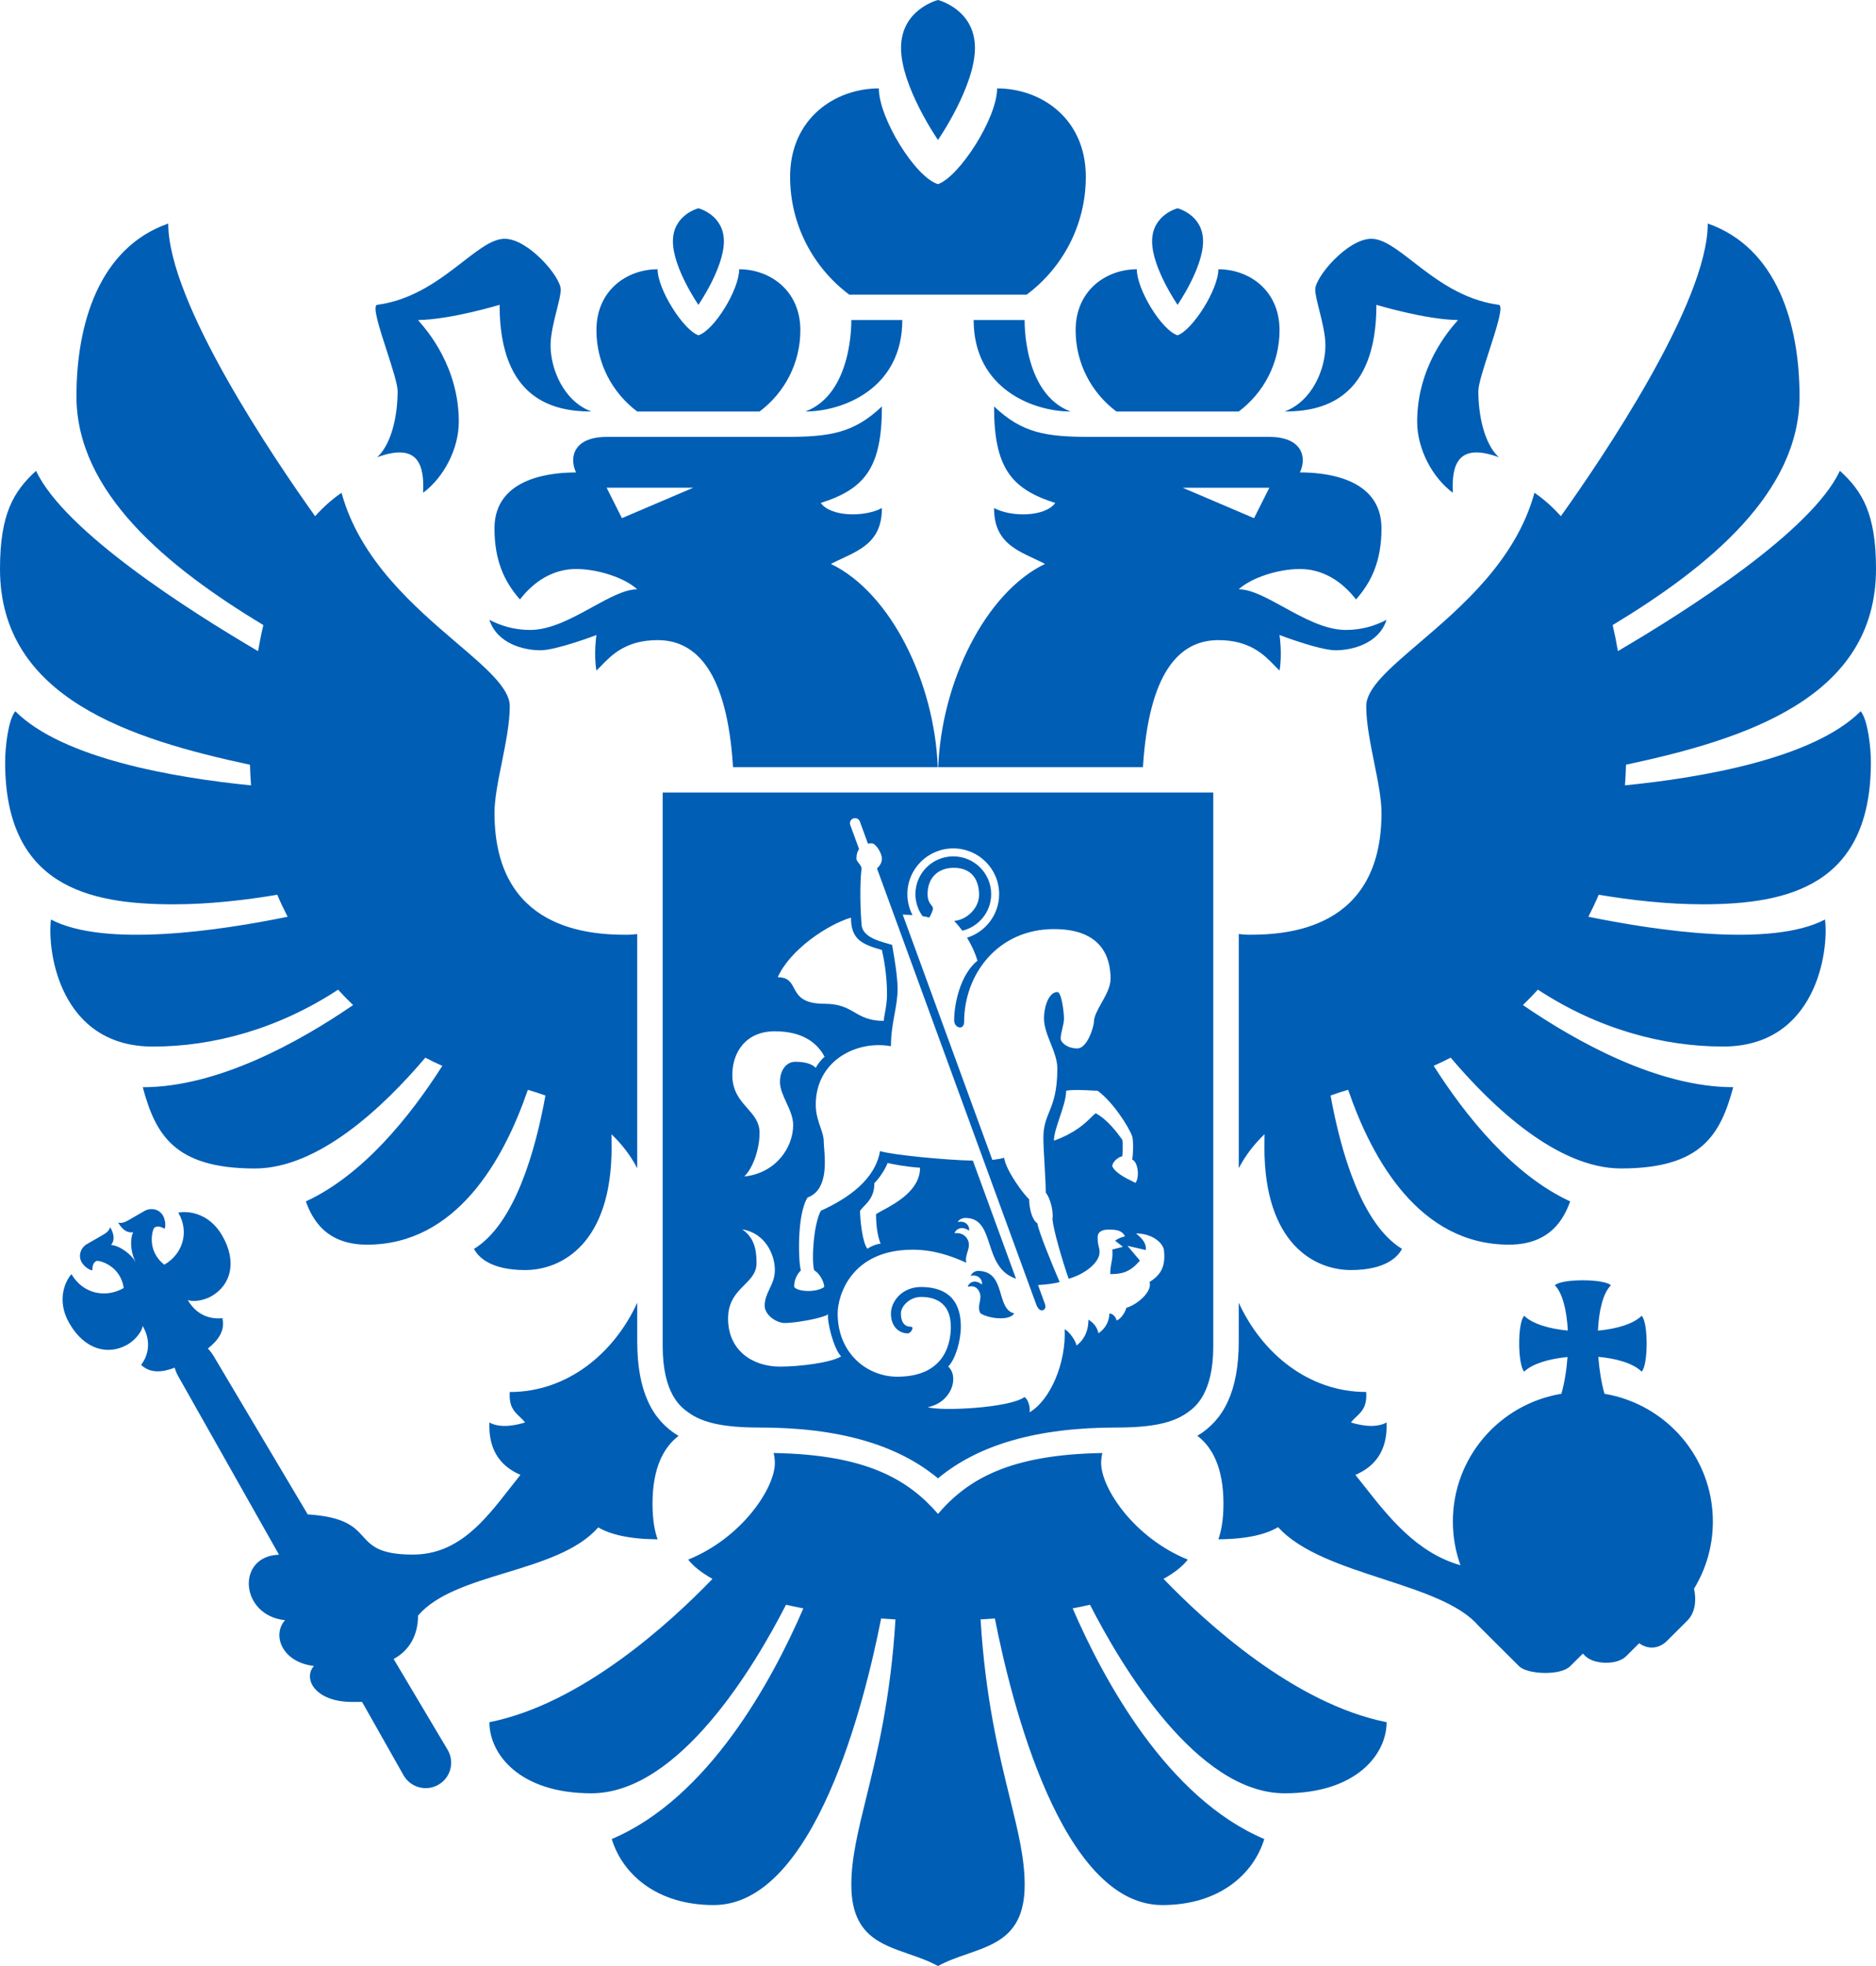 <svg width="105" height="110" viewBox="0 0 105 110" fill="none" xmlns="http://www.w3.org/2000/svg">
<path fill-rule="evenodd" clip-rule="evenodd" d="M52.499 0C52.499 0 50.431 0.516 50.431 2.679C50.431 4.843 52.499 7.831 52.499 7.831C52.499 7.831 54.568 4.843 54.568 2.679C54.568 0.516 52.499 0 52.499 0ZM60.773 9.892C60.774 12.589 59.474 14.982 57.464 16.486H47.535C45.525 14.982 44.223 12.589 44.223 9.892C44.223 6.623 46.747 4.946 49.189 4.946C49.189 6.607 51.226 9.915 52.498 10.304C53.706 9.881 55.809 6.598 55.809 4.946C58.265 4.946 60.773 6.622 60.773 9.892ZM65.909 11.654C65.909 11.654 64.483 12.011 64.483 13.501C64.483 14.993 65.909 17.055 65.909 17.055C65.909 17.055 67.336 14.993 67.336 13.501C67.336 12.011 65.909 11.654 65.909 11.654ZM90.95 43.94C90.977 43.56 91 43.177 91.008 42.786C97.664 41.362 104.999 39.06 105 31.834C105 28.768 104.251 27.498 102.979 26.342C101.393 29.733 94.393 34.18 90.555 36.429C90.467 35.92 90.37 35.434 90.261 34.973C95.634 31.727 100.72 27.565 100.72 22.17C100.72 18.168 99.48 13.87 95.584 12.506C95.584 16.929 89.669 25.65 87.361 28.881C86.879 28.341 86.38 27.909 85.884 27.571C84.854 31.343 81.785 33.965 79.428 35.978C77.772 37.392 76.468 38.506 76.468 39.508C76.468 40.454 76.695 41.585 76.916 42.679C77.123 43.705 77.323 44.698 77.323 45.478C77.323 52.035 72.003 52.299 69.906 52.299C69.711 52.299 69.522 52.284 69.334 52.259V65.36C69.704 64.655 70.187 64.021 70.777 63.459C70.772 63.707 70.77 63.957 70.77 64.212C70.77 69.541 73.536 71.059 75.612 71.059C77.561 71.059 78.246 70.309 78.469 69.874C76.192 68.483 75.037 64.41 74.472 61.294C74.792 61.179 75.117 61.072 75.457 60.974C76.81 64.918 79.467 69.639 84.456 69.639C86.787 69.639 87.535 68.176 87.882 67.218C84.674 65.738 82.036 62.448 80.243 59.633C80.56 59.492 80.88 59.341 81.195 59.176C83.532 61.931 87.167 65.375 90.732 65.375C95.242 65.375 96.296 63.477 97.009 60.828C92.822 60.828 88.294 58.325 85.237 56.233C85.521 55.957 85.803 55.672 86.076 55.371C89.436 57.573 93.077 58.554 96.44 58.554C101.662 58.554 102.37 53.197 102.146 51.448C99.124 53.027 92.71 52.07 88.901 51.292C89.106 50.892 89.303 50.483 89.48 50.06C91.283 50.364 93.308 50.596 95.297 50.596C100.082 50.596 104.714 49.55 104.714 42.637C104.714 41.818 104.541 40.272 104.143 39.794C101.481 42.455 95.189 43.518 90.95 43.94ZM81.317 27.572C81.235 26.002 81.602 24.744 83.885 25.582C83.039 24.787 82.743 23.15 82.743 21.887C82.743 21.501 83.044 20.573 83.349 19.633C83.757 18.375 84.173 17.093 83.885 17.055C81.853 16.785 80.327 15.604 79.094 14.648C78.183 13.942 77.431 13.36 76.752 13.36C75.434 13.36 73.614 15.483 73.614 16.202C73.614 16.457 73.718 16.872 73.838 17.346C73.997 17.98 74.184 18.721 74.184 19.329C74.184 20.622 73.468 22.437 71.902 23.024C73.979 23.024 77.037 22.384 77.037 17.055C77.037 17.055 79.757 17.88 81.602 17.907C81.585 17.928 81.559 17.959 81.524 17.999L81.524 17.999C81.082 18.508 79.319 20.538 79.319 23.593C79.319 25.125 80.165 26.714 81.317 27.572ZM69.333 23.024H62.485C61.099 21.986 60.203 20.336 60.203 18.476C60.203 16.221 61.941 15.065 63.628 15.065C63.628 16.212 65.032 18.491 65.909 18.759C66.742 18.469 68.192 16.204 68.192 15.065C69.887 15.065 71.616 16.221 71.616 18.476C71.615 20.335 70.719 21.986 69.333 23.024ZM42.513 23.024H35.665C34.28 21.986 33.382 20.336 33.382 18.476C33.382 16.221 35.113 15.065 36.806 15.065C36.806 16.204 38.256 18.469 39.089 18.759C39.965 18.491 41.372 16.211 41.372 15.065C43.057 15.065 44.796 16.221 44.796 18.476C44.796 20.335 43.9 21.986 42.513 23.024ZM39.09 11.654C39.09 11.654 37.663 12.011 37.663 13.501C37.663 14.993 39.09 17.055 39.09 17.055C39.09 17.055 40.516 14.993 40.516 13.501C40.516 12.011 39.09 11.654 39.09 11.654ZM27.962 17.055C27.962 17.055 25.241 17.88 23.396 17.907C23.413 17.928 23.44 17.959 23.475 17.999C23.916 18.508 25.679 20.537 25.679 23.593C25.679 25.125 24.834 26.713 23.681 27.572C23.762 26.002 23.396 24.744 21.114 25.582C21.961 24.787 22.255 23.15 22.255 21.887C22.255 21.501 21.954 20.575 21.65 19.635C21.241 18.376 20.825 17.093 21.114 17.055C23.146 16.785 24.671 15.604 25.905 14.648C26.816 13.943 27.568 13.36 28.247 13.36C29.565 13.36 31.385 15.483 31.385 16.202C31.385 16.457 31.281 16.872 31.161 17.346C31.002 17.98 30.815 18.721 30.815 19.329C30.815 20.623 31.531 22.437 33.098 23.024C31.019 23.024 27.962 22.384 27.962 17.055ZM28.084 42.68C28.304 41.586 28.532 40.455 28.532 39.51C28.532 38.508 27.228 37.393 25.572 35.979C23.215 33.966 20.146 31.344 19.116 27.572C18.62 27.911 18.12 28.342 17.637 28.883C15.332 25.651 9.416 16.931 9.416 12.508C5.52 13.871 4.279 18.169 4.279 22.171C4.279 27.566 9.366 31.728 14.74 34.974C14.63 35.435 14.533 35.922 14.443 36.431C10.605 34.181 3.607 29.735 2.019 26.343C0.749 27.499 0 28.769 0 31.836C0 39.06 7.335 41.362 13.991 42.787C14 43.178 14.023 43.562 14.05 43.942C9.812 43.519 3.519 42.456 0.857 39.795C0.457 40.274 0.287 41.819 0.287 42.638C0.287 49.551 4.917 50.597 9.703 50.597C11.692 50.597 13.716 50.366 15.519 50.061C15.699 50.485 15.894 50.894 16.099 51.293C12.29 52.071 5.877 53.029 2.854 51.449C2.629 53.198 3.339 58.556 8.56 58.556C11.923 58.556 15.563 57.575 18.924 55.373C19.197 55.673 19.477 55.958 19.764 56.234C16.707 58.327 12.177 60.83 7.99 60.83C8.703 63.478 9.758 65.377 14.267 65.377C17.833 65.377 21.467 61.932 23.805 59.177C24.12 59.342 24.439 59.494 24.757 59.634C22.964 62.449 20.326 65.739 17.119 67.219C17.466 68.177 18.213 69.64 20.544 69.64C25.533 69.64 28.191 64.919 29.544 60.975C29.884 61.073 30.208 61.18 30.528 61.295C29.963 64.411 28.808 68.485 26.531 69.875C26.752 70.31 27.438 71.06 29.389 71.06C31.464 71.06 34.231 69.542 34.231 64.213C34.231 63.959 34.228 63.709 34.224 63.461C34.814 64.023 35.296 64.656 35.665 65.362V52.26C35.479 52.285 35.289 52.301 35.095 52.301C32.996 52.301 27.677 52.036 27.677 45.479C27.677 44.7 27.877 43.706 28.084 42.68ZM6.923 72.066C6.743 70.773 5.497 70.491 5.388 70.554C5.195 70.665 5.18 70.866 5.17 71.005C5.168 71.032 5.166 71.056 5.163 71.077C4.968 71.055 4.692 70.831 4.574 70.628C4.357 70.254 4.519 69.807 4.871 69.604L5.367 69.319L5.736 69.107C5.955 68.981 6.107 68.868 6.167 68.661C6.438 69.126 6.39 69.461 6.215 69.651C6.755 69.716 7.353 70.193 7.603 70.624C7.353 70.193 7.236 69.44 7.45 68.941C7.197 68.996 6.883 68.871 6.613 68.404C6.825 68.455 6.998 68.38 7.219 68.254C7.28 68.218 7.424 68.135 7.599 68.035L7.599 68.035C7.748 67.949 7.92 67.85 8.082 67.756C8.434 67.554 8.904 67.638 9.121 68.012C9.237 68.215 9.295 68.566 9.216 68.746C9.197 68.738 9.175 68.728 9.152 68.716L9.152 68.716C9.027 68.655 8.844 68.565 8.65 68.678C8.542 68.74 8.163 69.957 9.197 70.759C10.203 70.182 10.625 68.959 9.98 67.847C10.444 67.747 11.671 67.808 12.434 69.126C13.295 70.611 12.912 71.905 11.834 72.523C11.434 72.755 10.806 72.867 10.504 72.731C11.133 73.815 12.121 73.793 12.445 73.749C12.618 74.44 12.206 74.997 11.634 75.452C11.759 75.577 11.873 75.73 11.974 75.901L17.224 84.732C19.31 84.863 19.83 85.433 20.317 85.966C20.795 86.49 21.241 86.979 23.112 86.979C25.644 86.979 27.127 85.076 28.523 83.286C28.726 83.026 28.927 82.768 29.129 82.519C28.133 82.091 27.323 81.252 27.392 79.588C28.064 79.962 29.016 79.7 29.389 79.588C29.295 79.466 29.189 79.366 29.085 79.267C28.775 78.973 28.477 78.691 28.533 77.884C31.795 77.884 34.393 75.676 35.666 72.888V75.041C35.666 77.861 36.513 79.463 37.978 80.339C37.138 80.983 36.521 82.136 36.521 84.138C36.521 85.082 36.657 85.717 36.807 86.126C35.182 86.113 34.148 85.845 33.484 85.458C32.331 86.77 30.302 87.389 28.306 87.998C26.356 88.593 24.438 89.179 23.398 90.39C23.398 91.541 22.872 92.366 22.032 92.822L25.061 97.914C25.454 98.595 25.221 99.464 24.538 99.856C23.855 100.249 22.984 100.016 22.591 99.335L20.265 95.222H20.258H19.688C17.679 95.222 16.933 93.959 17.568 93.21C15.787 93.006 15.209 91.484 15.953 90.65C13.427 90.389 13.2 87.061 15.615 86.986L9.997 77.038C9.898 76.867 9.822 76.692 9.777 76.521C9.098 76.784 8.411 76.857 7.899 76.365C8.101 76.108 8.613 75.266 7.984 74.184C7.952 74.511 7.541 74.997 7.139 75.227C6.063 75.847 4.747 75.531 3.885 74.046C3.122 72.728 3.682 71.638 4 71.289C4.645 72.398 5.919 72.645 6.923 72.066ZM43.369 81.86C43.369 83.245 41.548 86.032 38.518 87.261C38.817 87.644 39.28 88.005 39.878 88.339C37.487 90.819 32.541 95.335 27.392 96.357C27.392 98.141 29.072 100.335 33.098 100.335C38.031 100.335 42.285 93.129 43.993 89.786C44.31 89.857 44.632 89.924 44.964 89.99C43.22 94.023 39.659 100.601 34.24 102.894C34.839 104.858 36.758 106.589 39.948 106.589C45.608 106.589 48.417 95.144 49.316 90.554C49.583 90.573 49.849 90.591 50.119 90.607C49.852 95.025 49.093 98.106 48.486 100.57L48.486 100.57C48.024 102.45 47.649 103.971 47.649 105.452C47.649 108.214 49.212 108.754 50.857 109.324C51.414 109.517 51.981 109.713 52.5 110C53.019 109.713 53.586 109.517 54.144 109.324C55.789 108.755 57.351 108.214 57.351 105.452C57.351 103.971 56.977 102.45 56.514 100.57C55.908 98.106 55.15 95.025 54.883 90.607C55.152 90.591 55.419 90.573 55.684 90.554C56.584 95.144 59.394 106.589 65.055 106.589C68.244 106.589 70.162 104.858 70.762 102.894C65.342 100.601 61.781 94.023 60.037 89.99C60.369 89.925 60.692 89.857 61.008 89.786C62.716 93.129 66.97 100.335 71.903 100.335C75.928 100.335 77.609 98.142 77.609 96.357C72.461 95.334 67.516 90.819 65.124 88.339C65.72 88.005 66.182 87.644 66.482 87.261C63.452 86.032 61.631 83.245 61.631 81.86C61.631 81.663 61.656 81.474 61.7 81.297C56.498 81.38 54.154 82.774 52.5 84.703C50.826 82.774 48.472 81.38 43.299 81.297C43.345 81.473 43.369 81.662 43.369 81.86ZM67.907 75.323C67.907 77.987 66.871 78.737 66.516 78.993L66.481 79.019C65.685 79.602 64.519 79.871 62.486 79.871C58.074 79.871 54.777 80.818 52.499 82.714C50.222 80.818 46.924 79.871 42.513 79.871C40.479 79.871 39.315 79.602 38.518 79.019L38.481 78.992C38.126 78.735 37.091 77.984 37.091 75.323V44.341H67.906V75.323H67.907ZM47.078 75.893C46.477 76.252 44.738 76.462 43.654 76.462C42.128 76.462 40.75 75.565 40.75 73.772C40.75 72.811 41.228 72.332 41.66 71.898C42.018 71.539 42.344 71.211 42.344 70.668C42.344 69.851 42.185 69.234 41.546 68.784C42.823 68.991 43.369 70.184 43.369 71.059C43.369 71.485 43.218 71.803 43.072 72.113C42.934 72.406 42.799 72.691 42.799 73.05C42.799 73.592 43.476 74.023 43.922 74.023C44.507 74.023 46.01 73.764 46.351 73.537C46.272 73.869 46.637 75.432 47.078 75.893ZM40.987 60.143C40.987 61.052 41.422 61.544 41.827 62.003C42.181 62.404 42.513 62.779 42.513 63.385C42.513 64.269 42.158 65.338 41.657 65.825C43.42 65.64 44.394 64.207 44.394 62.944C44.394 62.513 44.198 62.088 44.008 61.676C43.829 61.286 43.654 60.908 43.654 60.544C43.654 59.806 44.066 59.406 44.511 59.406C45.158 59.406 45.508 59.576 45.658 59.751C45.75 59.555 46 59.241 46.153 59.131C45.816 58.475 45.059 57.701 43.369 57.701C41.7 57.701 40.987 58.929 40.987 60.143ZM44.437 55.282C44.267 54.962 44.115 54.677 43.531 54.677C44.213 53.141 46.296 51.741 47.63 51.34C47.63 52.526 48.191 52.823 49.361 53.152C49.465 53.628 49.646 54.522 49.646 55.632C49.646 56.056 49.572 56.45 49.519 56.739L49.519 56.739C49.488 56.905 49.464 57.036 49.464 57.117C48.652 57.117 48.246 56.883 47.837 56.646C47.42 56.405 46.999 56.161 46.14 56.161C44.907 56.161 44.656 55.693 44.437 55.282ZM63.373 64.883C63.417 64.638 63.45 63.884 63.373 63.586C63.169 63.02 62.276 61.641 61.438 61.03C61.368 61.027 61.286 61.022 61.196 61.017H61.196C60.731 60.993 60.048 60.956 59.673 61.025C59.673 61.445 59.488 61.995 59.31 62.524C59.145 63.014 58.987 63.487 58.987 63.822C60.178 63.391 60.718 62.862 61.061 62.526L61.061 62.526C61.162 62.427 61.246 62.345 61.324 62.288C61.982 62.628 62.557 63.407 62.815 63.771C62.861 64.017 62.833 64.479 62.815 64.699C62.656 64.699 62.255 64.979 62.255 65.255C62.429 65.636 63.054 65.938 63.412 66.111C63.468 66.138 63.518 66.162 63.558 66.183C63.804 65.817 63.673 64.986 63.373 64.883ZM63.583 69.011C64.494 69.011 65.103 69.542 65.148 69.963C65.247 70.853 64.972 71.337 64.34 71.727C64.512 72.238 63.693 72.979 63.04 73.174C62.997 73.384 62.757 73.789 62.501 73.88C62.417 73.601 62.243 73.501 62.096 73.486C62.078 73.933 61.876 74.334 61.481 74.596C61.41 74.239 61.175 73.987 60.921 73.836C60.921 74.393 60.73 74.92 60.251 75.285C60.218 75.02 59.839 74.492 59.589 74.371C59.677 76.267 58.776 78.35 57.626 79.017C57.675 78.748 57.552 78.296 57.34 78.164C56.509 78.781 52.655 78.967 51.929 78.732C53.286 78.459 53.691 77.018 53.071 76.459C53.481 76.042 53.778 75.011 53.778 74.231C53.778 72.469 52.697 72.008 51.543 72.008C50.501 72.008 49.866 72.805 49.866 73.492C49.866 74.33 50.429 74.603 50.798 74.603C50.999 74.603 51.182 74.231 50.983 74.231C50.572 74.231 50.425 73.906 50.425 73.492C50.425 73.066 50.934 72.563 51.542 72.563C52.218 72.563 53.218 72.793 53.218 74.231C53.218 74.898 53.057 77.027 50.218 77.027C48.545 77.027 46.884 75.731 46.884 73.492C46.884 72.478 47.648 69.922 51.073 69.922C52.254 69.922 53.214 70.256 54.084 70.65C54.033 70.43 54.092 70.235 54.15 70.046C54.218 69.823 54.283 69.607 54.165 69.365C54.001 69.03 53.659 68.961 53.429 69.001C53.492 68.761 53.848 68.573 54.235 68.856C54.293 68.619 54.056 68.264 53.607 68.375C53.655 68.255 53.831 68.144 54.037 68.144C54.902 68.144 55.13 68.841 55.384 69.615C55.636 70.384 55.914 71.23 56.866 71.543L54.452 64.938C52.942 64.908 49.928 64.617 49.256 64.404C48.98 65.991 47.498 67.036 45.942 67.743C45.529 68.502 45.412 70.531 45.57 71.08C45.82 71.188 46.138 71.696 46.13 72.008C45.688 72.327 44.657 72.283 44.452 72.008C44.438 71.625 44.606 71.298 44.825 71.08C44.685 70.626 44.59 67.977 45.198 67.001C46.311 66.599 46.192 65.063 46.128 64.242C46.116 64.091 46.106 63.965 46.106 63.873C46.106 63.612 46.017 63.355 45.919 63.069C45.796 62.714 45.658 62.314 45.658 61.809C45.658 59.343 47.948 58.185 49.866 58.537C49.866 57.848 49.971 57.27 50.07 56.73C50.157 56.253 50.238 55.805 50.238 55.335C50.238 54.639 50.051 53.558 49.965 53.063L49.965 53.063L49.964 53.059L49.942 52.931L49.932 52.868C49.85 52.84 49.752 52.812 49.644 52.782L49.644 52.782C49.087 52.624 48.275 52.394 48.22 51.731C48.161 51.005 48.109 49.531 48.22 48.605C48.22 48.484 48.143 48.388 48.068 48.296C48 48.212 47.934 48.13 47.934 48.036C47.934 47.822 47.985 47.642 48.081 47.501L47.589 46.157C47.535 46.008 47.611 45.846 47.759 45.792C47.908 45.739 48.071 45.814 48.125 45.962L48.579 47.201C48.644 47.19 48.713 47.184 48.79 47.184C49.024 47.184 49.361 47.746 49.361 48.037C49.361 48.294 49.212 48.458 49.114 48.565C49.105 48.575 49.096 48.585 49.087 48.594C49.087 48.594 57.963 72.889 57.981 72.939L57.981 72.94C57.998 72.992 58.135 73.395 58.381 73.304C58.527 73.249 58.533 73.087 58.479 72.939L58.099 71.898C58.558 71.873 59.004 71.816 59.309 71.733C58.849 70.662 58.132 68.898 58.058 68.437C57.766 68.267 57.607 67.615 57.601 67.1C57.366 66.91 56.316 65.542 56.198 64.776C56.037 64.83 55.765 64.871 55.541 64.898L50.526 51.172L50.627 51.175L50.627 51.175C50.774 51.181 50.948 51.188 51.072 51.197C50.89 50.846 50.786 50.448 50.786 50.025C50.786 48.613 51.935 47.468 53.354 47.468C54.772 47.468 55.922 48.613 55.922 50.025C55.922 51.17 55.166 52.14 54.124 52.465C54.339 52.815 54.556 53.246 54.708 53.75C53.757 54.518 53.404 56.146 53.404 57.087C53.404 57.533 53.962 57.665 53.962 57.174C53.962 54.518 55.843 51.983 58.993 51.983C61.706 51.983 62.159 53.613 62.159 54.764C62.159 55.211 61.895 55.682 61.648 56.122C61.431 56.508 61.228 56.871 61.228 57.174C61.228 57.394 60.878 58.659 60.296 58.659C59.715 58.659 59.365 58.314 59.365 58.102C59.365 57.947 59.409 57.762 59.455 57.572C59.502 57.372 59.551 57.167 59.551 56.989C59.551 56.64 59.419 55.505 59.179 55.505C58.718 55.505 58.433 56.282 58.433 56.989C58.433 57.44 58.617 57.901 58.802 58.366C58.99 58.837 59.179 59.311 59.179 59.781C59.179 61.089 58.935 61.691 58.72 62.222C58.55 62.642 58.398 63.018 58.398 63.664C58.398 64.014 58.432 64.608 58.466 65.201C58.5 65.794 58.533 66.386 58.533 66.731C58.745 66.968 58.983 67.728 58.905 68.215C58.957 68.797 59.445 70.501 59.813 71.548C60.755 71.277 61.542 70.626 61.542 70.064C61.542 69.926 61.521 69.841 61.497 69.746C61.467 69.627 61.434 69.493 61.434 69.221C61.434 69.004 61.574 68.796 62.049 68.796C62.523 68.796 62.797 68.852 62.971 69.171C62.748 69.225 62.547 69.31 62.412 69.415L62.851 69.76L62.255 69.912C62.286 70.228 62.249 70.428 62.209 70.644C62.175 70.823 62.14 71.012 62.14 71.286C62.73 71.286 63.225 71.216 63.801 70.531L63.105 69.704L64.126 69.94C64.182 69.567 63.915 69.278 63.583 69.011ZM51.496 65.334C50.77 65.29 49.918 65.131 49.68 65.069C49.537 65.448 49.191 65.956 48.937 66.194C48.937 66.88 48.645 67.187 48.379 67.468C48.292 67.559 48.207 67.647 48.137 67.745C48.137 68.212 48.267 69.551 48.555 69.871C48.676 69.763 49.036 69.603 49.286 69.584C49.087 69.08 49.032 68.437 49.032 67.931C49.116 67.875 49.242 67.807 49.394 67.725L49.394 67.725C50.137 67.324 51.496 66.59 51.496 65.334ZM53.38 48.554C54.48 48.554 54.799 49.338 54.799 50.068C54.799 50.798 54.134 51.459 53.405 51.526C53.467 51.589 53.649 51.783 53.862 52.074C54.789 51.848 55.476 51.018 55.476 50.026C55.476 48.86 54.526 47.914 53.356 47.914C52.185 47.914 51.236 48.86 51.236 50.026C51.236 50.486 51.385 50.912 51.635 51.258C51.782 51.279 51.908 51.306 52.002 51.34C52.091 51.238 52.193 50.968 52.214 50.88C52.238 50.788 52.191 50.727 52.127 50.645C52.038 50.529 51.916 50.371 51.916 50.026C51.916 49.13 52.486 48.554 53.38 48.554ZM54.874 73.478C54.753 73.261 54.793 73.061 54.834 72.861C54.872 72.675 54.91 72.489 54.818 72.289C54.638 71.903 54.337 71.955 54.169 71.995C54.187 71.807 54.535 71.523 54.954 71.867C55.012 71.631 54.776 71.276 54.327 71.386C54.373 71.267 54.53 71.107 54.736 71.107C55.633 71.107 55.833 71.782 56.021 72.415C56.168 72.911 56.307 73.381 56.767 73.483C56.498 73.928 55.306 73.77 54.874 73.478ZM41.028 42.92H52.486C52.303 38.161 49.854 33.164 46.505 31.551C46.706 31.448 46.909 31.354 47.109 31.26L47.109 31.26C48.286 30.71 49.361 30.208 49.361 28.425C48.388 28.946 46.497 28.923 45.937 28.14C48.405 27.358 49.361 26.167 49.361 22.739C47.788 24.23 46.478 24.445 43.938 24.445H33.952C32.159 24.445 31.825 25.54 32.241 26.434C31.069 26.434 27.676 26.626 27.676 29.562C27.676 31.352 28.219 32.541 29.102 33.54C29.902 32.5 30.986 31.836 32.241 31.836C33.495 31.836 34.996 32.347 35.664 32.972C34.966 32.972 34.097 33.45 33.155 33.967C32.042 34.579 30.828 35.246 29.674 35.246C28.797 35.246 28.039 35.02 27.39 34.678C27.83 36.031 29.339 36.383 30.244 36.383C31.149 36.383 33.382 35.53 33.382 35.53C33.382 35.53 33.221 36.614 33.382 37.52C33.468 37.439 33.557 37.347 33.652 37.249C34.235 36.646 35.039 35.815 36.806 35.815C39.024 35.815 40.699 37.666 41.028 42.92ZM33.953 27.287L34.809 28.992L38.804 27.287H33.953ZM45.081 23.023C47.158 23.023 50.502 21.758 50.502 17.907H47.648C47.648 17.907 47.754 22.02 45.081 23.023ZM59.919 23.024C57.84 23.024 54.495 21.758 54.495 17.907H57.349C57.349 17.907 57.244 22.02 59.919 23.024ZM71.348 37.251L71.348 37.251C71.442 37.348 71.53 37.44 71.615 37.52C71.778 36.614 71.615 35.529 71.615 35.529C71.615 35.529 73.849 36.383 74.753 36.383C75.66 36.383 77.169 36.03 77.607 34.677C76.96 35.019 76.203 35.246 75.324 35.246C74.17 35.246 72.956 34.579 71.844 33.967C70.902 33.449 70.032 32.971 69.333 32.971C70.003 32.347 71.503 31.836 72.757 31.836C74.012 31.836 75.095 32.499 75.896 33.54C76.781 32.541 77.322 31.352 77.322 29.561C77.322 26.625 73.929 26.433 72.757 26.433C73.174 25.539 72.838 24.445 71.046 24.445H61.059C58.521 24.445 57.209 24.23 55.637 22.739C55.637 26.167 56.593 27.358 59.062 28.14C58.501 28.923 56.609 28.946 55.637 28.425C55.637 30.207 56.712 30.709 57.887 31.259C58.087 31.353 58.29 31.448 58.491 31.55C55.146 33.164 52.696 38.162 52.513 42.92H63.971C64.3 37.666 65.974 35.815 68.191 35.815C69.961 35.815 70.765 36.648 71.348 37.251ZM71.046 27.288H66.194L70.189 28.993L71.046 27.288ZM68.477 84.136C68.477 85.08 68.341 85.715 68.191 86.124C69.832 86.112 70.871 85.838 71.535 85.444C72.798 86.841 75.142 87.606 77.415 88.348C79.595 89.059 81.709 89.749 82.744 90.955C83.271 91.481 83.724 91.931 84.152 92.357C84.45 92.654 84.736 92.939 85.027 93.229C85.484 93.685 87.34 93.767 87.879 93.229C88.013 93.096 88.137 92.972 88.255 92.855C88.372 92.738 88.483 92.627 88.593 92.519C88.603 92.528 88.612 92.538 88.622 92.548C88.66 92.585 88.698 92.622 88.737 92.662C89.194 93.115 90.481 93.197 91.02 92.662C91.293 92.389 91.521 92.16 91.745 91.939C92.197 92.274 92.82 92.289 93.301 91.808C93.587 91.524 94.224 90.891 94.442 90.672C94.901 90.215 94.95 89.477 94.814 88.891C95.483 87.793 95.869 86.506 95.869 85.129C95.869 81.538 93.246 78.558 89.803 77.983C89.633 77.38 89.513 76.656 89.457 75.916C90.484 76.008 91.414 76.278 91.884 76.744C92.253 76.375 92.26 73.993 91.884 73.618C91.419 74.08 90.477 74.354 89.436 74.449C89.49 73.337 89.716 72.357 90.162 71.912C89.791 71.543 87.401 71.537 87.025 71.912C87.461 72.348 87.692 73.329 87.751 74.446C86.709 74.349 85.769 74.071 85.311 73.618C84.921 74.004 84.948 76.382 85.311 76.744C85.751 76.307 86.688 76.027 87.734 75.925C87.68 76.66 87.564 77.381 87.391 77.983C83.944 78.552 81.317 81.535 81.317 85.13C81.317 85.988 81.468 86.811 81.742 87.576C79.297 86.881 77.725 84.882 76.386 83.181C76.208 82.954 76.034 82.732 75.862 82.52C76.862 82.093 77.677 81.257 77.607 79.587C76.936 79.961 75.983 79.699 75.611 79.587C75.705 79.465 75.81 79.365 75.915 79.266C76.225 78.972 76.522 78.69 76.466 77.882C73.204 77.882 70.606 75.675 69.333 72.886V75.039C69.333 77.856 68.48 79.456 67.017 80.333C67.859 80.975 68.477 82.129 68.477 84.136Z" fill="#005EB5"/>
</svg>
